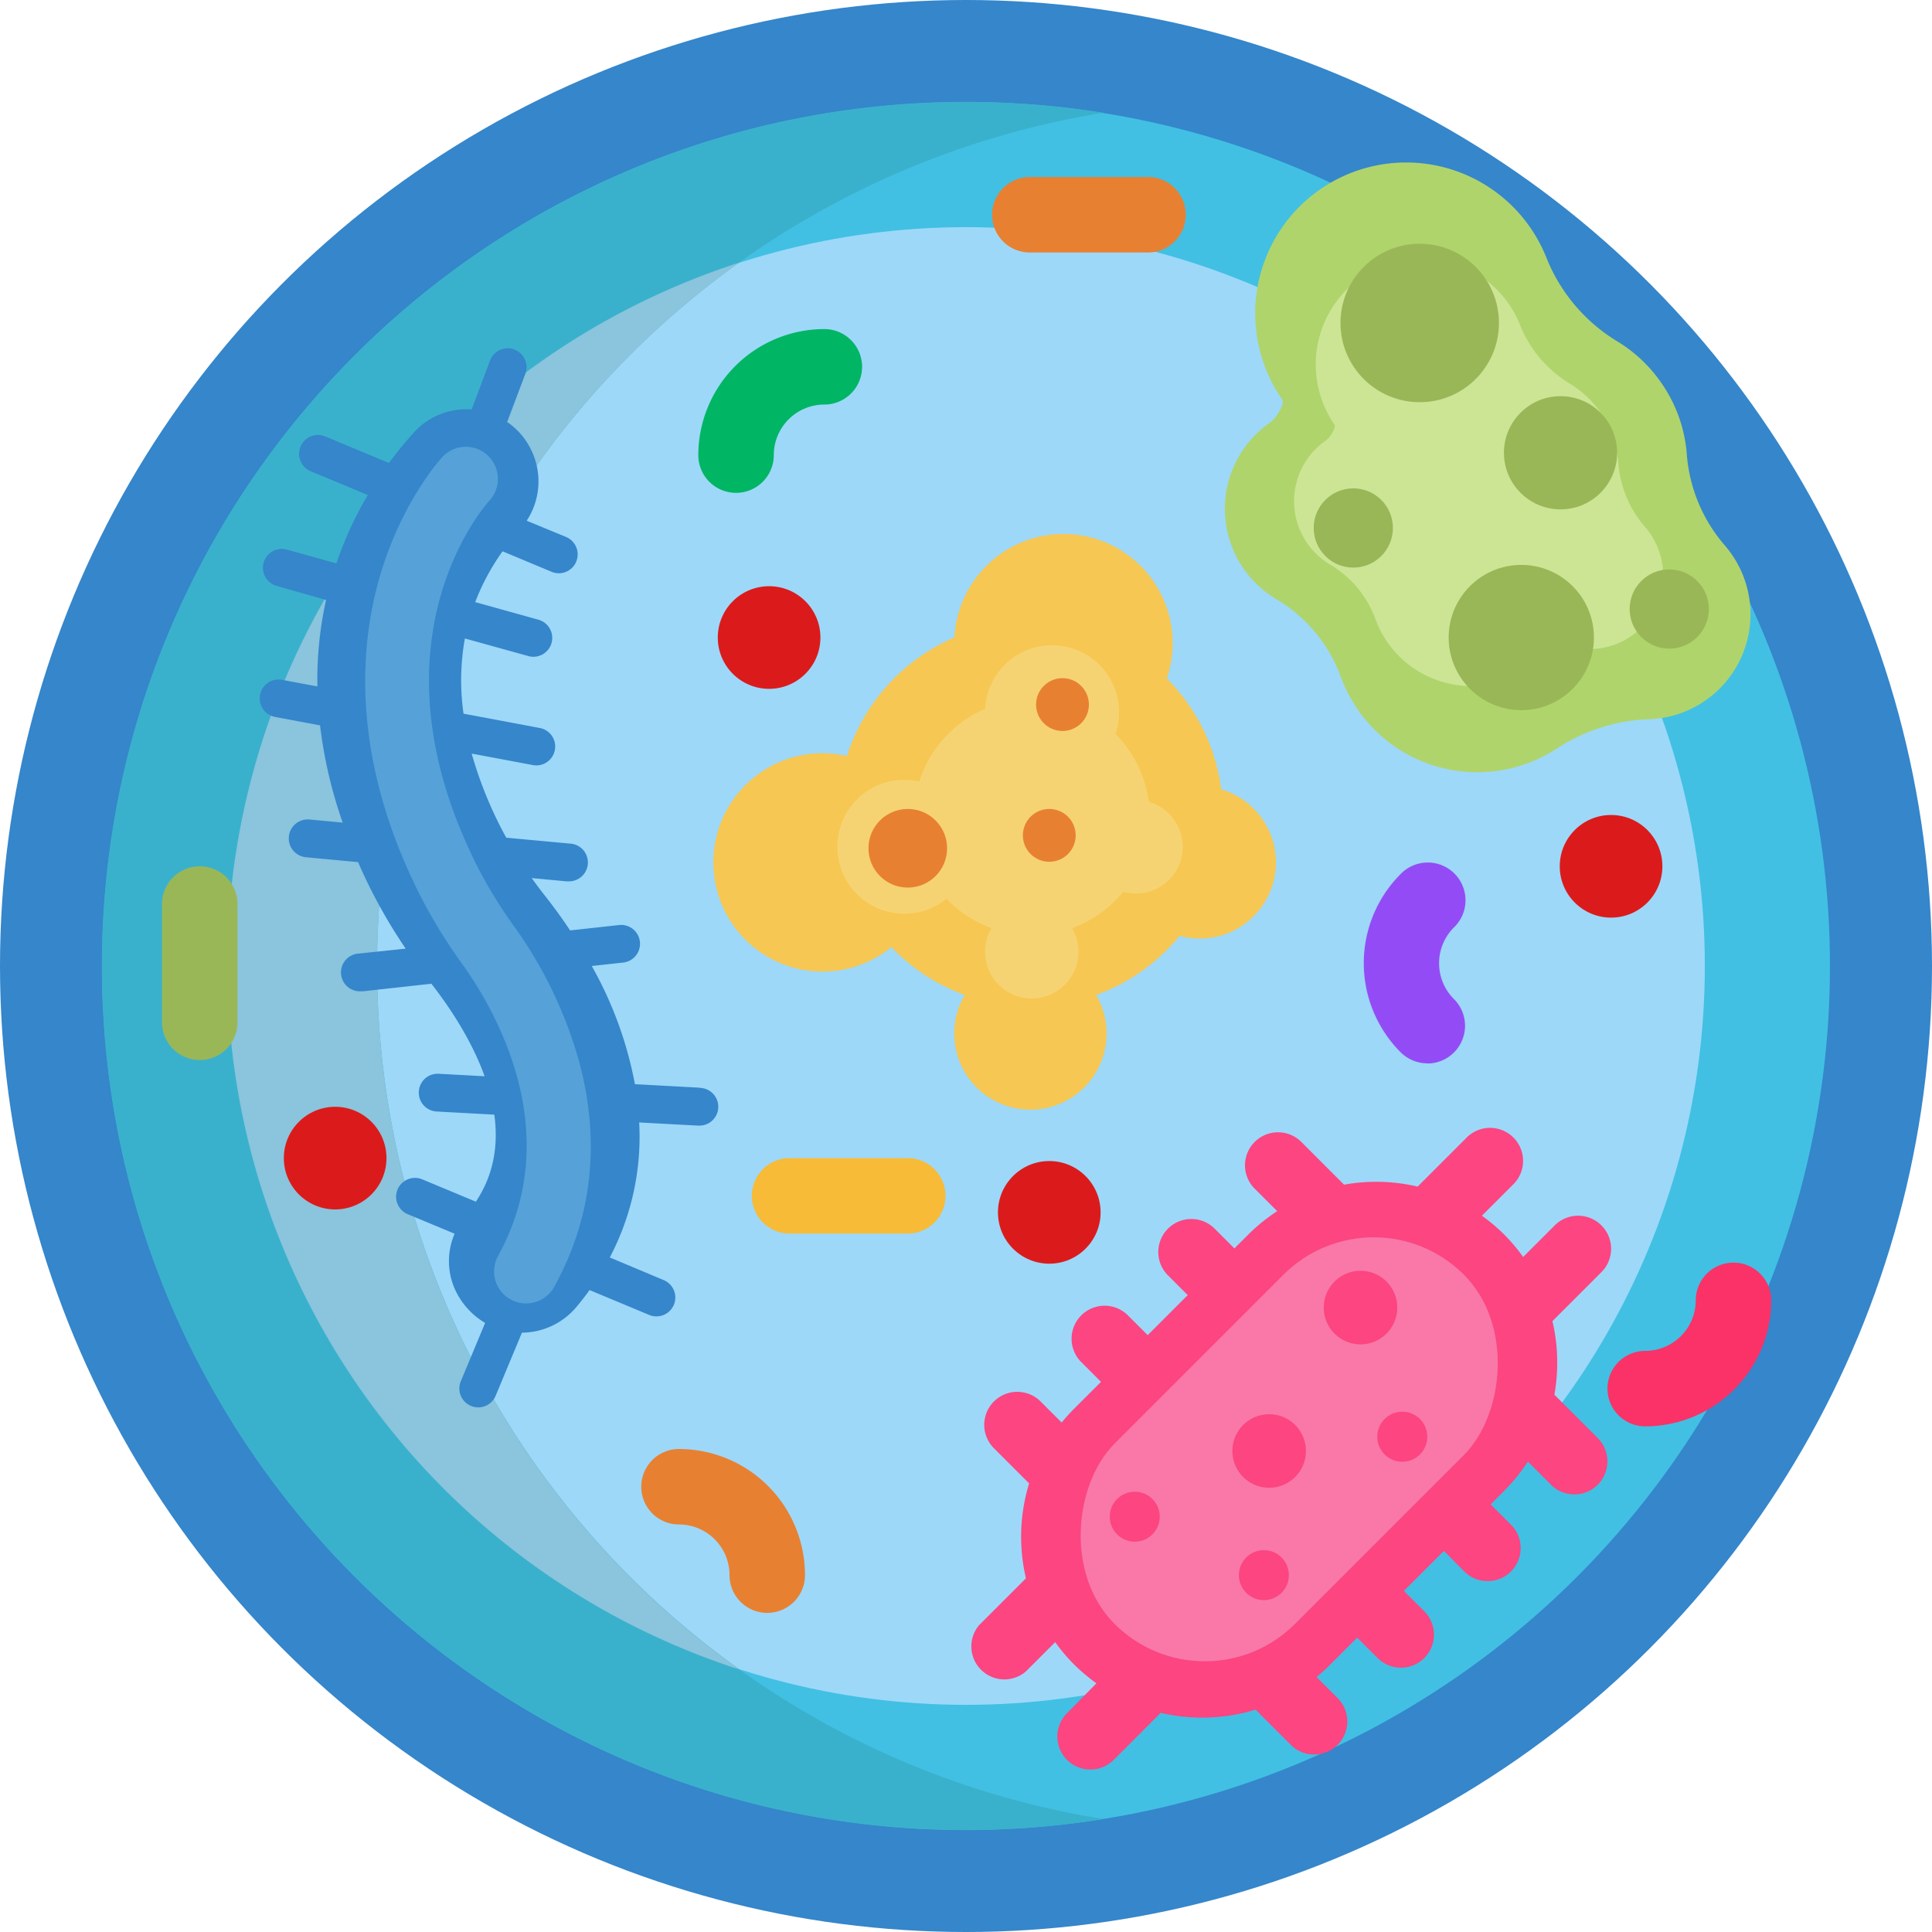 <svg height="512" viewBox="0 0 512 512" width="512" xmlns="http://www.w3.org/2000/svg"><g id="BULINE"><circle cx="256" cy="256" fill="#3586cb" r="256"/></g><g id="Icons"><circle cx="256" cy="256" fill="#41c0e3" r="228.96"/><circle cx="256" cy="256" fill="#9dd8f9" r="195.8"/><path d="m195.91 442.41a227.62 227.62 0 0 0 96.52 39.65 230.2 230.2 0 0 1 -36.43 2.94c-126.45 0-229-102.55-229-229s102.55-229 229-229a230.2 230.2 0 0 1 36.43 2.89 229 229 0 0 0 -96.52 412.48z" fill="#3ab1cc"/><path d="m195.91 442.41a195.88 195.88 0 0 1 0-372.81 229 229 0 0 0 0 372.81z" fill="#8ac4dd"/><path d="m440.21 101.39a38.24 38.24 0 0 0 -11.85-11.07 45.67 45.67 0 0 1 -18.66-22.32 40.58 40.58 0 0 0 -5.27-9.22 40 40 0 0 0 -64.64 47.1c.75 1.08-1.46 4.87-3.26 6.12a27.84 27.84 0 0 0 1.87 46.89 39.71 39.71 0 0 1 17 20.68 38.53 38.53 0 0 0 55.38 19.92c.63-.36 1.24-.74 1.84-1.14a47.67 47.67 0 0 1 24.47-7.75 27.84 27.84 0 0 0 23.49-41 28.81 28.81 0 0 0 -3.66-5.26 41.73 41.73 0 0 1 -9.92-24.22 38.18 38.18 0 0 0 -6.79-18.73z" fill="#b0d46c"/><path d="m424.15 109.33a26.94 26.94 0 0 0 -8.32-7.77 32.1 32.1 0 0 1 -13.11-15.68 27.88 27.88 0 0 0 -3.72-6.48 28.09 28.09 0 0 0 -45.38 33.08c.52.75-1 3.42-2.29 4.29a19.55 19.55 0 0 0 1.31 32.93 27.83 27.83 0 0 1 11.92 14.51 26.76 26.76 0 0 0 4.11 7.32 27.12 27.12 0 0 0 34.77 6.67c.44-.25.87-.52 1.29-.8a33.47 33.47 0 0 1 17.2-5.4 19.54 19.54 0 0 0 16.5-28.76 20.12 20.12 0 0 0 -2.57-3.7 29.22 29.22 0 0 1 -7-17 26.87 26.87 0 0 0 -4.71-13.21z" fill="#cce595"/><g fill="#9ab758"><circle cx="376.24" cy="85.59" r="21"/><circle cx="358.64" cy="139.92" r="10.5"/><circle cx="442.37" cy="161.4" r="10.5"/><circle cx="413.56" cy="119.99" r="15"/><circle cx="403.16" cy="168.95" r="19.25"/></g><path d="m185.49 288.25-17.23-.93a101.88 101.88 0 0 0 -11.44-31.32l8.29-.91a5 5 0 1 0 -1.09-9.94l-12.94 1.42q-3.2-4.83-7-9.62c-1.1-1.41-2.15-2.83-3.17-4.25l9.18.86h.47a5 5 0 0 0 .46-10l-16.85-1.56q-1.39-2.5-2.59-5a106.08 106.08 0 0 1 -6.58-17.29l16 3a5 5 0 1 0 1.84-9.82l-20-3.76a62.55 62.55 0 0 1 .36-19.93l16.8 4.66a4.82 4.82 0 0 0 1.34.19 5 5 0 0 0 1.34-9.82l-16.74-4.66a57.09 57.09 0 0 1 3.06-6.73 61.42 61.42 0 0 1 4.18-6.74l13 5.43a4.85 4.85 0 0 0 1.92.39 5 5 0 0 0 1.9-9.62l-10.42-4.3a19 19 0 0 0 .27-20.44 18.94 18.94 0 0 0 -5.45-5.73l4.76-12.61a5 5 0 1 0 -9.35-3.53l-4.81 12.81a18.82 18.82 0 0 0 -15.4 6.19c-2.16 2.4-4.36 5.08-6.53 8l-17-7.08a5 5 0 0 0 -3.84 9.23l15.25 6.35c-.32.56-.65 1.11-1 1.68a96.94 96.94 0 0 0 -7.33 16.43l-13.27-3.69a5 5 0 0 0 -2.68 9.63l13.21 3.76a97 97 0 0 0 -2.29 22.92l-9.37-1.76a5 5 0 1 0 -1.84 9.84l11.91 2.23a120.6 120.6 0 0 0 6 25.77l-8.8-.82a5 5 0 0 0 -.93 10l13.81 1.29c.72 1.66 1.47 3.33 2.28 5a139 139 0 0 0 10.33 17.93l-12.41 1.3a5 5 0 0 0 .54 10 5.07 5.07 0 0 0 .55 0l18.13-2c4.89 6.27 10.69 15 14.11 24.52l-12.17-.66a5 5 0 1 0 -.54 10l15.28.83c1.07 7.78 0 15.73-4.89 23.07l-14.21-5.92a5 5 0 0 0 -3.85 9.23l12.43 5.18a18.29 18.29 0 0 0 1.08 16.64 20 20 0 0 0 7 7l-6.39 15.34a5 5 0 1 0 9.23 3.84l6.92-16.6a19 19 0 0 0 14.35-6.71c1.27-1.5 2.44-3 3.57-4.58l15.8 6.59a5 5 0 0 0 3.85-9.23l-14.29-6a68.74 68.74 0 0 0 7.79-35.78l15.55.84h.28a5 5 0 0 0 .26-10z" fill="#3586cb"/><path d="m139.4 345.42a8.4 8.4 0 0 1 -4.09-1.06 8.49 8.49 0 0 1 -3.31-11.54c18-32.71-.61-64.93-9.45-77.27a137.74 137.74 0 0 1 -11.55-18.93c-18.1-36.28-15.64-65.52-10.4-83.66 5.79-20 16.17-31.35 16.6-31.82a8.5 8.5 0 0 1 12.5 11.53c-1.4 1.54-32.93 37.35-3.49 96.36a121.36 121.36 0 0 0 10.15 16.62 113.84 113.84 0 0 1 17.35 36.55c5.42 21 3.12 40.75-6.83 58.82a8.49 8.49 0 0 1 -7.48 4.4z" fill="#56a1d8"/><path d="m388.05 416.45a8.75 8.75 0 0 0 12.38-12.38l-5.4-5.4 3.61-3.61a49.06 49.06 0 0 0 6.27-7.72l6.12 6.13a8.75 8.75 0 0 0 12.38-12.38l-11.48-11.48a48.35 48.35 0 0 0 -.52-19.5l13-13a8.75 8.75 0 1 0 -12.41-12.35l-8.35 8.35a49.19 49.19 0 0 0 -5-5.93 48.16 48.16 0 0 0 -5.93-5l8.35-8.35a8.75 8.75 0 1 0 -12.38-12.37l-13 13a48.17 48.17 0 0 0 -19.5-.51l-11.48-11.48a8.75 8.75 0 0 0 -12.37 12.37l6.13 6.13a47.59 47.59 0 0 0 -7.73 6.27l-3.61 3.61-5.4-5.4a8.75 8.75 0 0 0 -12.37 12.37l5.4 5.4-10.61 10.61-5.4-5.4a8.75 8.75 0 0 0 -12.37 12.37l5.4 5.41-7.12 7.11a47.46 47.46 0 0 0 -3.31 3.67l-5.58-5.58a8.75 8.75 0 0 0 -12.37 12.38l9.33 9.33a48.15 48.15 0 0 0 -.84 25.15l-12.46 12.46a8.75 8.75 0 0 0 12.38 12.27l7.83-7.82a48.21 48.21 0 0 0 5 5.92 49.14 49.14 0 0 0 5.93 5l-7.8 7.9a8.75 8.75 0 0 0 12.38 12.38l12.45-12.46a48.25 48.25 0 0 0 25.15-.85l9.34 9.34a8.75 8.75 0 0 0 12.38-12.41l-5.58-5.58c1.26-1 2.49-2.14 3.67-3.32l7.11-7.11 5.4 5.4a8.75 8.75 0 0 0 12.38-12.38l-5.41-5.4 10.61-10.6z" fill="#fc4581"/><rect fill="#f978a7" height="130.92" rx="33.8" transform="matrix(.707 .707 -.707 .707 371.71 -129.07)" width="67.61" x="307.85" y="318.7"/><circle cx="360.55" cy="346.52" fill="#fc4581" r="9.75"/><circle cx="336.34" cy="384.53" fill="#fc4581" r="9.75"/><circle cx="371.62" cy="380.75" fill="#fc4581" r="6.63"/><circle cx="300.72" cy="401.94" fill="#fc4581" r="6.62"/><circle cx="334.94" cy="417.43" fill="#fc4581" r="6.62"/><path d="m323.63 209.16a50.83 50.83 0 0 0 -14.41-29.37 28.94 28.94 0 1 0 -56.29-10.88 51.15 51.15 0 0 0 -28.48 31.43 28.94 28.94 0 1 0 11.79 50.66 51 51 0 0 0 19.41 12.69 20.19 20.19 0 1 0 34.84 0 51.09 51.09 0 0 0 22.13-15.69 20.17 20.17 0 0 0 11-38.81z" fill="#f6c752"/><path d="m304.44 212.5a31.2 31.2 0 0 0 -8.84-18 17.75 17.75 0 1 0 -34.52-6.67 31.35 31.35 0 0 0 -17.46 19.27 17.75 17.75 0 1 0 7.23 31.08 31.2 31.2 0 0 0 11.9 7.79 12.38 12.38 0 1 0 21.37 0 31.33 31.33 0 0 0 13.56-9.66 12.37 12.37 0 0 0 6.76-23.8z" fill="#f6d372"/><circle cx="281.57" cy="186.72" fill="#e88032" r="7"/><circle cx="278.07" cy="221.38" fill="#e88032" r="7"/><circle cx="240.57" cy="224.8" fill="#e88032" r="10.42"/><path d="m203.33 427.43a10 10 0 0 1 -10-10 13.41 13.41 0 0 0 -13.39-13.43 10 10 0 0 1 0-20 33.44 33.44 0 0 1 33.39 33.4 10 10 0 0 1 -10 10.03z" fill="#e88032"/><path d="m436 378a10 10 0 0 1 0-20 13.4 13.4 0 0 0 13.39-13.39 10 10 0 0 1 20 0 33.43 33.43 0 0 1 -33.39 33.39z" fill="#fa3268"/><path d="m378.25 281.79a10 10 0 0 1 -7.07-2.93 33.44 33.44 0 0 1 0-47.23 10 10 0 1 1 14.14 14.14 13.4 13.4 0 0 0 0 19 10 10 0 0 1 -7.07 17.07z" fill="#934cf5"/><path d="m195.06 130.61a10 10 0 0 1 -10-10 33.44 33.44 0 0 1 33.4-33.4 10 10 0 0 1 0 20 13.41 13.41 0 0 0 -13.4 13.4 10 10 0 0 1 -10 10z" fill="#00b564"/><path d="m52.94 280.91a10 10 0 0 1 -10-10v-31.33a10 10 0 1 1 20 0v31.33a10 10 0 0 1 -10 10z" fill="#9ab758"/><path d="m304.24 66.91h-31.33a10 10 0 0 1 0-20h31.33a10 10 0 0 1 0 20z" fill="#e88032"/><path d="m240.57 326.91h-31.33a10 10 0 0 1 0-20h31.33a10 10 0 0 1 0 20z" fill="#f7bb38"/><circle cx="203.82" cy="168.95" fill="#db1b1b" r="13.6"/><circle cx="278.07" cy="321.29" fill="#db1b1b" r="13.6"/><circle cx="426.95" cy="229.58" fill="#db1b1b" r="13.6"/><circle cx="88.82" cy="306.91" fill="#db1b1b" r="13.6"/></g></svg>